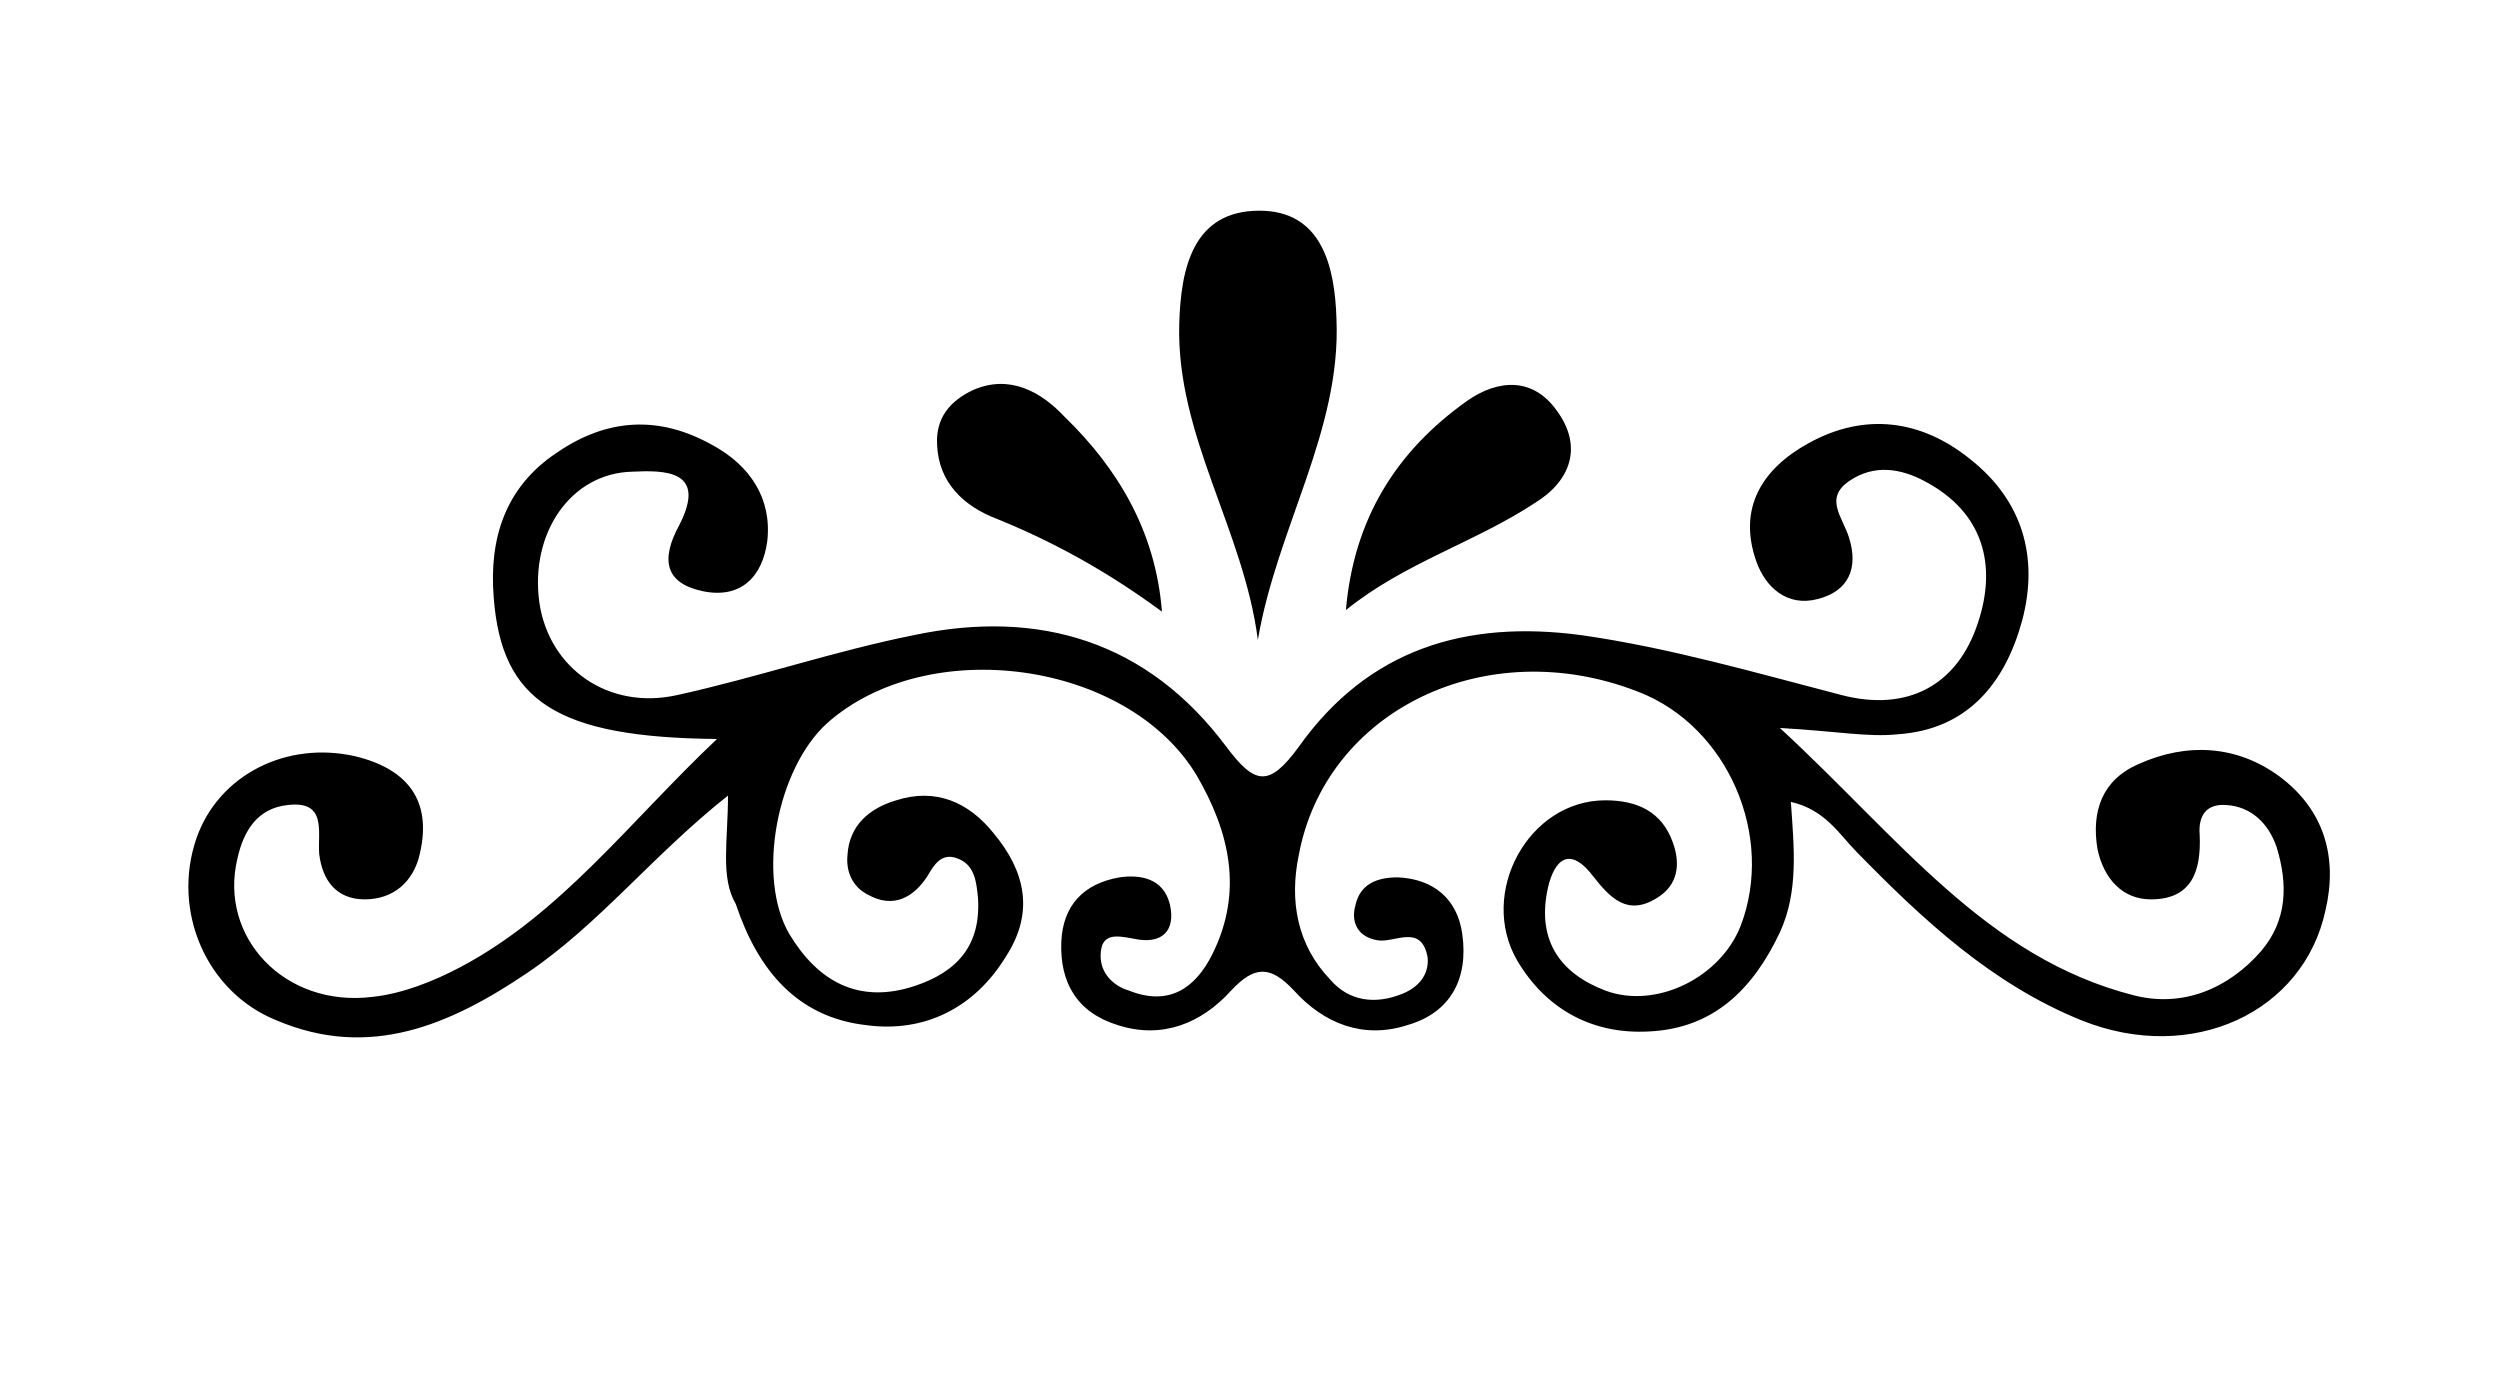 <?xml version="1.0" encoding="utf-8"?>
<!-- Generator: Adobe Illustrator 21.0.0, SVG Export Plug-In . SVG Version: 6.00 Build 0)  -->
<svg version="1.1" id="Layer_1" xmlns="http://www.w3.org/2000/svg" xmlns:xlink="http://www.w3.org/1999/xlink" x="0px" y="0px"
	 viewBox="0 0 159 88" style="enable-background:new 0 0 159 88;" xml:space="preserve">
<g>
	<g>
		<path d="M46.3,50.6c-4.8,3.8-8.2,8.2-12.8,11.3c-4.9,3.3-10,5.5-15.9,3c-4.5-1.8-6.7-7-5.1-11.6c1.4-4,5.7-6.2,10.1-5.2
			c3.3,0.8,4.9,2.8,4.1,6.2c-0.4,1.8-1.7,2.9-3.5,2.9c-1.8,0-2.7-1.2-2.9-2.9c-0.1-1.4,0.5-3.4-2-3.1c-1.9,0.2-2.8,1.6-3.2,3.4
			c-1.2,5,3,9.5,8.6,8.8c1.9-0.2,3.9-1,5.6-1.9C35.7,58.1,40,52.3,45.6,47c-10.2-0.1-13.7-2.4-14.2-9c-0.3-3.7,0.7-7,4-9.2
			c3.2-2.2,6.5-2.4,9.9-0.5c2.4,1.3,3.8,3.4,3.5,6.1c-0.3,2.3-1.7,3.7-4.1,3.2c-2.4-0.5-2.7-2-1.5-4.2c1.8-3.5-0.9-3.5-3-3.4
			c-3.9,0.1-6.5,3.9-5.9,8.3c0.6,4.2,4.4,6.9,8.8,5.9c5-1.1,10-2.8,15-3.8c8-1.7,14.9,0.4,19.9,7.1c1.8,2.4,2.7,2.6,4.6,0
			c4.4-6.2,10.6-8.1,18-7.1c5.6,0.8,11.1,2.4,16.5,3.8c4.2,1.1,7.4-0.6,8.7-4.6c1.2-3.6,0.4-7-3.4-9c-1.5-0.8-3.2-1.1-4.8,0
			c-1.6,1.1-0.4,2.3,0,3.6c0.6,1.9,0,3.4-2,3.9c-1.9,0.5-3.3-0.7-3.9-2.4c-1.2-3.4,0.4-5.9,3.3-7.5c3.6-2,7.2-1.5,10.3,1
			c3.3,2.6,4.4,6.2,3.3,10.3c-1.1,4-3.5,6.9-7.9,7.2c-1.9,0.2-3.9-0.2-7.5-0.4c7.6,7,13.1,14.6,22.5,17c3.1,0.8,6-0.4,8.1-2.8
			c1.7-2,1.7-4.3,1-6.6c-0.5-1.5-1.6-2.6-3.2-2.7c-1.3-0.1-1.8,0.7-1.7,1.9c0.1,2.3-0.5,4.1-3.1,4.1c-1.8,0-3-1.3-3.4-3.2
			c-0.4-2.4,0.3-4.4,2.6-5.4c3.1-1.4,6.3-1.2,9,0.8c2.8,2.1,3.7,5.1,2.9,8.5c-1.4,6.5-8.5,9.8-15.5,7c-5.7-2.3-10.1-6.4-14.3-10.7
			c-1.1-1.1-2-2.7-4.2-3.2c0.2,2.9,0.5,5.7-0.7,8.3c-1.7,3.6-4.2,6.1-8.3,6.3c-3.5,0.2-6.5-1.3-8.4-4.5c-2.5-4.3,0.7-10.2,5.6-10.2
			c2,0,3.6,0.7,4.3,2.7c0.5,1.4,0.3,2.7-1,3.5c-1.9,1.2-3,0-4.1-1.4c-1.7-2.2-2.6-0.6-2.9,1c-0.6,3.1,0.8,5.2,3.7,6.3
			c3.2,1.2,7.3-0.8,8.6-4.1c2.2-5.7-0.8-12.7-6.5-14.9c-9.7-3.8-19.9,1.2-21.6,10.4c-0.6,2.9-0.1,5.7,2,7.9c1.2,1.4,2.9,1.6,4.6,0.9
			c1-0.4,1.7-1.2,1.6-2.3c-0.4-2.2-2.1-0.9-3.2-1.1c-1.2-0.2-1.7-1.1-1.4-2.2c0.3-1.4,1.4-1.8,2.7-1.8c2.3,0.1,3.8,1.4,4.1,3.6
			c0.4,2.8-0.7,5-3.5,5.8c-2.8,0.9-5.3-0.1-7.2-2.2c-1.5-1.6-2.5-1.6-4,0c-1.9,2.1-4.4,3.1-7.2,2.2c-2.6-0.8-3.7-2.7-3.6-5.3
			c0.1-2.3,1.4-3.7,3.7-4.1c1.4-0.2,2.8,0.1,3.2,1.7c0.4,1.7-0.5,2.6-2.3,2.2c-1.1-0.2-2.1-0.4-2.1,1.1c0,1.1,0.8,1.9,1.8,2.2
			c2.5,1,4.2-0.1,5.3-2.3c2-4,1.1-7.8-1-11.4c-4.4-7.3-17.1-9-23.5-3.3c-3.2,2.9-4.5,9.8-2.4,13.4c1.8,3,4.4,4.5,8,3.3
			c2.7-0.9,4.2-2.6,4-5.6c-0.1-1-0.2-2.1-1.3-2.5c-1-0.4-1.5,0.4-1.9,1.1c-0.9,1.4-2.2,2.1-3.8,1.2c-1-0.5-1.4-1.5-1.3-2.5
			c0.1-1.9,1.4-3,3.1-3.5c2.5-0.8,4.6,0.1,6.2,2.1c2,2.4,2.6,5,0.8,7.8c-2,3.3-5.2,4.9-8.9,4.4c-4.4-0.5-6.9-3.5-8.3-7.7
			C45.8,55.8,46.3,53.5,46.3,50.6z"/>
		<path d="M80,40.7c-0.9-7-5.2-13-5-20.1c0.1-3.6,0.9-7.2,5.1-7.2c4,0,4.8,3.6,4.9,6.9C85.3,27.4,81.2,33.6,80,40.7z"/>
		<path d="M73.9,38.9c-3.4-2.5-6.8-4.4-10.5-5.9c-2.1-0.8-3.7-2.3-3.8-4.7c-0.1-1.7,0.8-2.8,2.3-3.5c2.3-1,4.3,0.1,5.8,1.7
			C71.1,29.8,73.5,33.8,73.9,38.9z"/>
		<path d="M85.6,38.8c0.5-5.8,3.2-10.1,7.7-13.3c2-1.4,4.2-1.5,5.7,0.6c1.7,2.3,0.9,4.5-1.4,5.9C93.8,34.5,89.3,35.8,85.6,38.8z"/>
	</g>
</g>
</svg>
